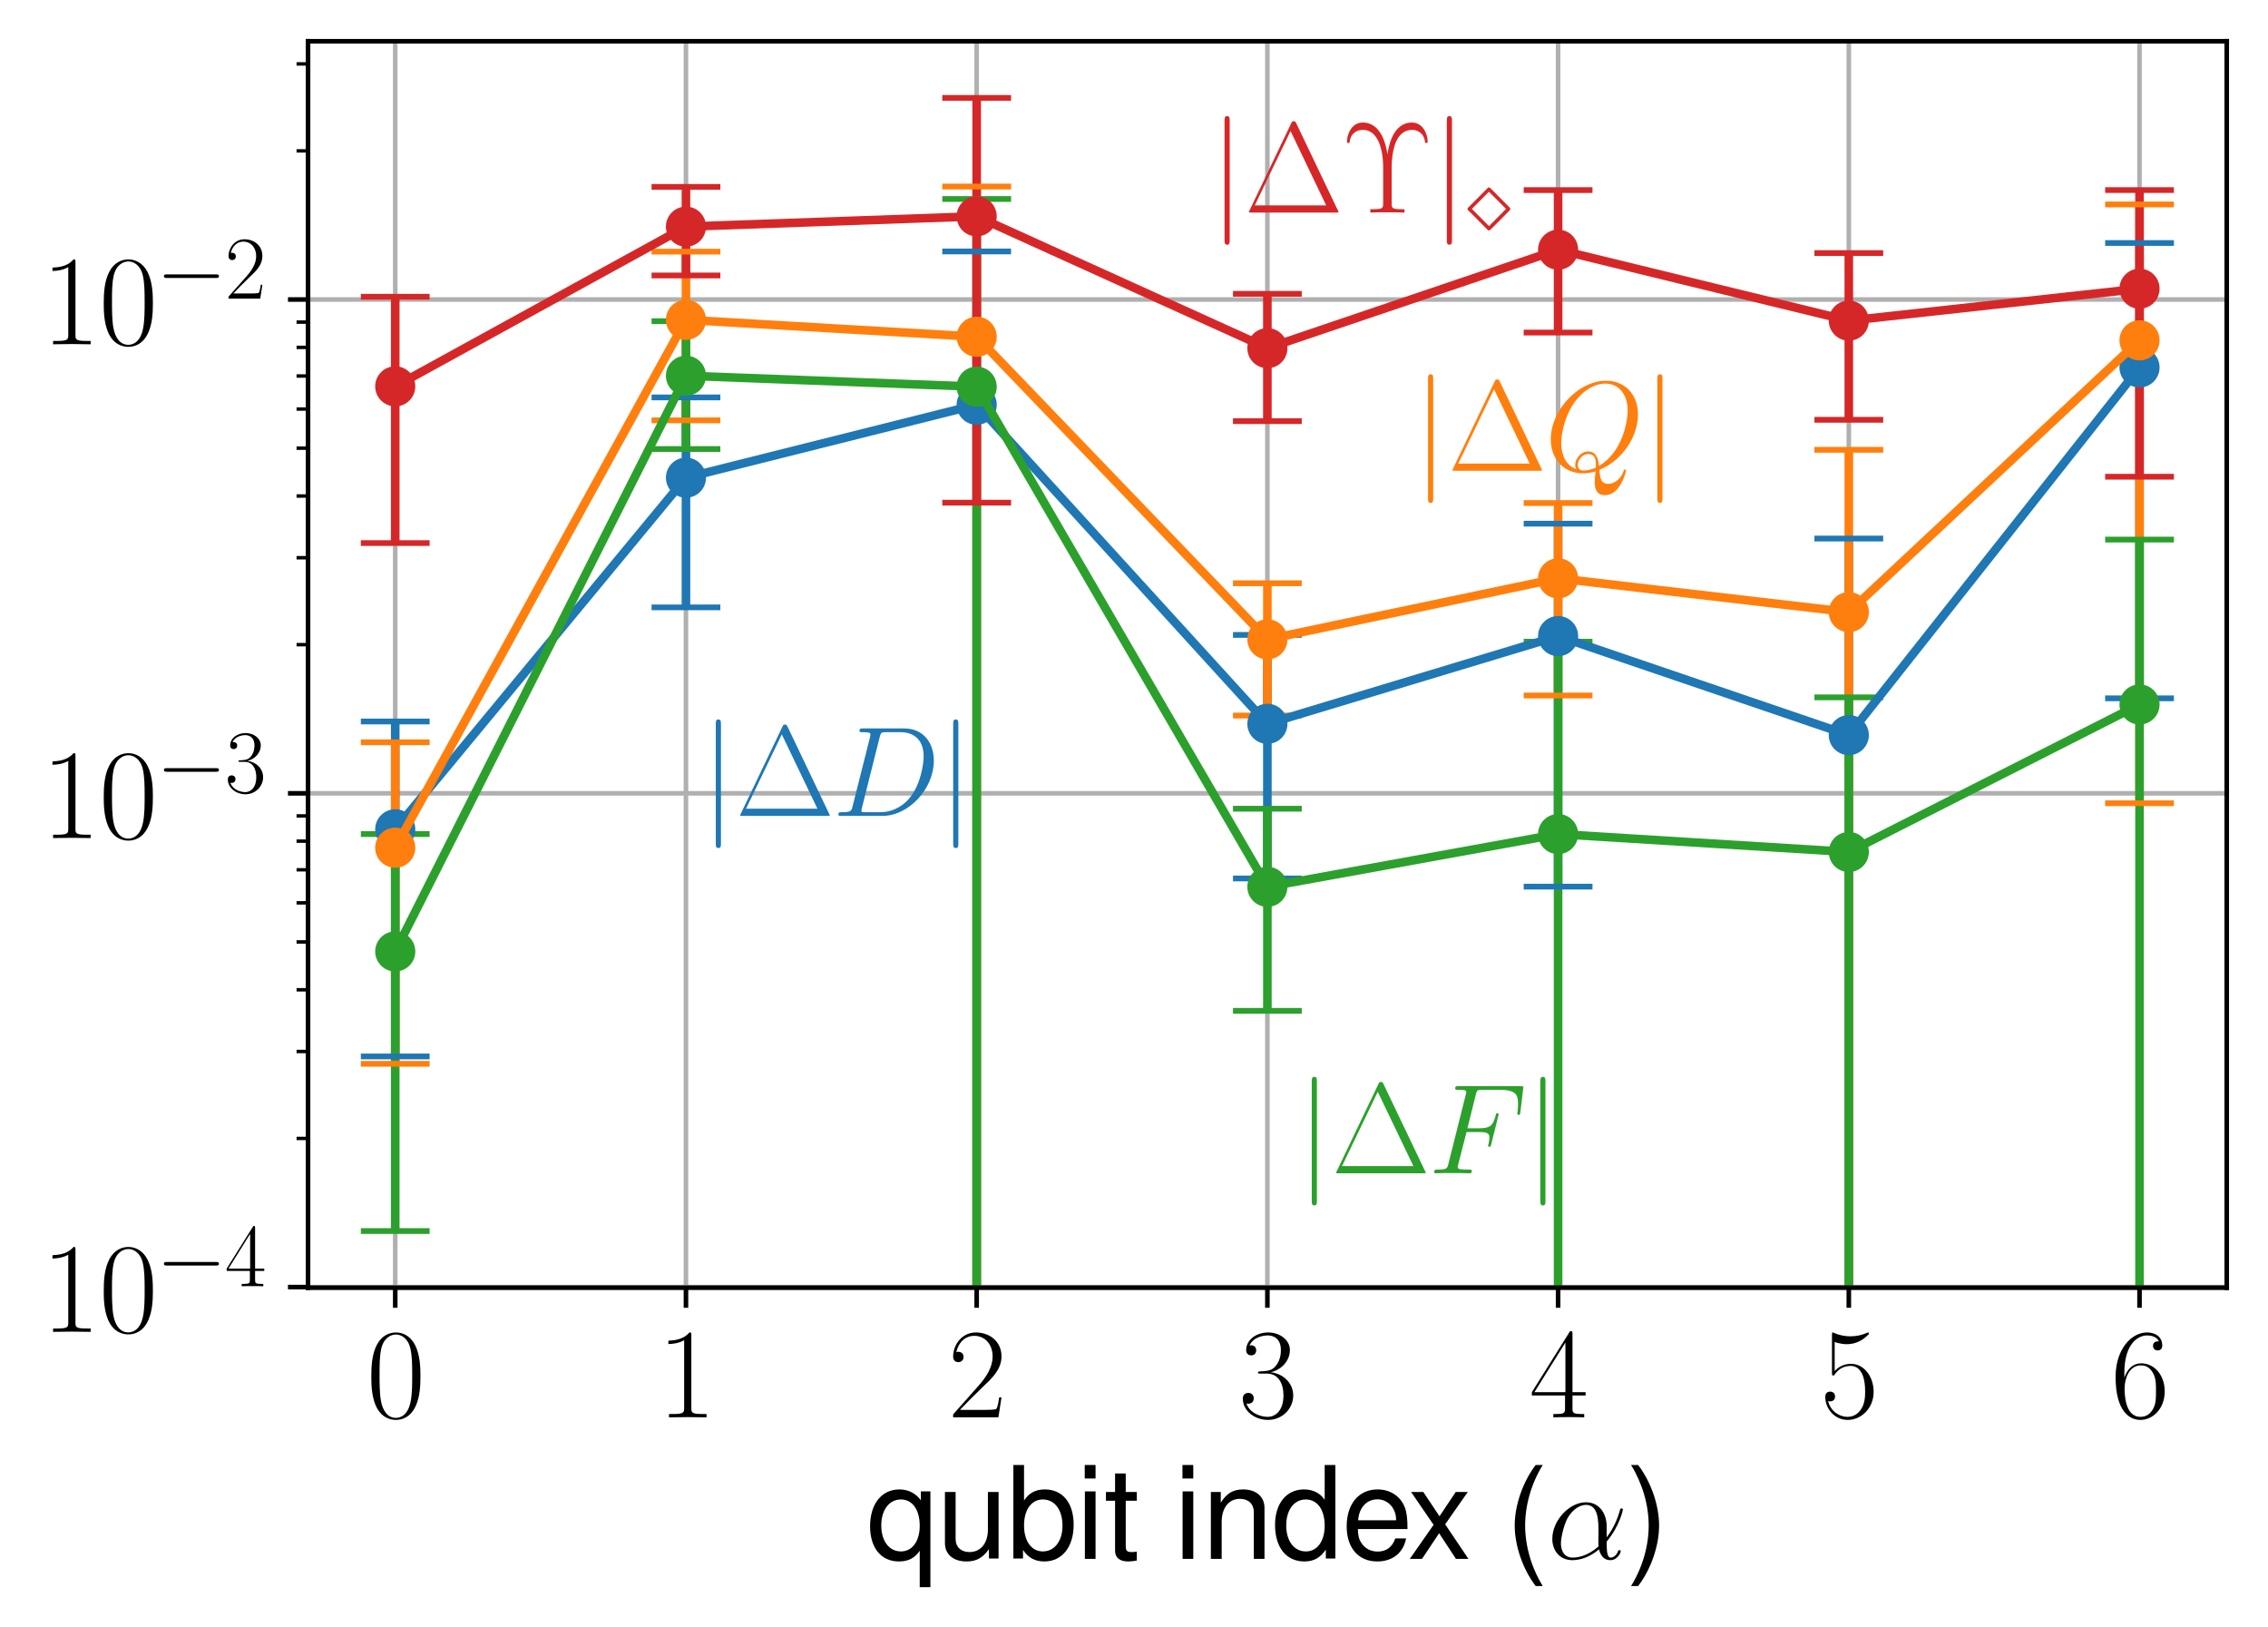 <?xml version="1.0" encoding="utf-8" standalone="no"?>
<!DOCTYPE svg PUBLIC "-//W3C//DTD SVG 1.1//EN"
  "http://www.w3.org/Graphics/SVG/1.1/DTD/svg11.dtd">
<svg height="283.815pt" version="1.1" viewBox="0 0 395.748 283.815" width="395.748pt" xmlns="http://www.w3.org/2000/svg" xmlns:xlink="http://www.w3.org/1999/xlink">
 <defs>
  <style type="text/css">*{stroke-linecap:butt;stroke-linejoin:round;}</style>
 </defs>
 <g id="figure_1">
  <g id="patch_1">
   <path d="M 0 283.815 
L 395.748 283.815 
L 395.748 0 
L 0 0 
z
" style="fill:none;"/>
  </g>
  <g id="axes_1">
   <g id="patch_2">
    <path d="M 53.748 224.64 
L 388.548 224.64 
L 388.548 7.2 
L 53.748 7.2 
z
" style="fill:none;"/>
   </g>
   <g id="matplotlib.axis_1">
    <g id="xtick_1">
     <g id="line2d_1">
      <path clip-path="url(#p67832ded4c)" d="M 68.966 224.64 
L 68.966 7.2 
" style="fill:none;stroke:#b0b0b0;stroke-linecap:square;stroke-width:0.8;"/>
     </g>
     <g id="line2d_2">
      <defs>
       <path d="M 0 0 
L 0 3.5 
" id="m69ca846337" style="stroke:#000000;stroke-width:0.8;"/>
      </defs>
      <g>
       <use style="stroke:#000000;stroke-width:0.8;" x="68.966" xlink:href="#m69ca846337" y="224.64"/>
      </g>
     </g>
     <g id="text_1">
      <!-- $\mathdefault{0}$ -->
      <g transform="translate(63.94 247.256)scale(0.22 -0.22)">
       <defs>
        <path d="M 2688 2038 
C 2688 2430 2682 3099 2413 3613 
C 2176 4063 1798 4224 1466 4224 
C 1158 4224 768 4082 525 3620 
C 269 3137 243 2539 243 2038 
C 243 1671 250 1112 448 623 
C 723 -39 1216 -128 1466 -128 
C 1760 -128 2208 -7 2470 604 
C 2662 1048 2688 1568 2688 2038 
z
M 1466 -26 
C 1056 -26 813 328 723 816 
C 653 1196 653 1749 653 2109 
C 653 2604 653 3015 736 3407 
C 858 3954 1216 4121 1466 4121 
C 1728 4121 2067 3947 2189 3420 
C 2272 3054 2278 2623 2278 2109 
C 2278 1691 2278 1176 2202 797 
C 2067 96 1690 -26 1466 -26 
z
" id="CMR17-30" transform="scale(0.016)"/>
       </defs>
       <use transform="scale(0.996)" xlink:href="#CMR17-30"/>
      </g>
     </g>
    </g>
    <g id="xtick_2">
     <g id="line2d_3">
      <path clip-path="url(#p67832ded4c)" d="M 119.694 224.64 
L 119.694 7.2 
" style="fill:none;stroke:#b0b0b0;stroke-linecap:square;stroke-width:0.8;"/>
     </g>
     <g id="line2d_4">
      <g>
       <use style="stroke:#000000;stroke-width:0.8;" x="119.694" xlink:href="#m69ca846337" y="224.64"/>
      </g>
     </g>
     <g id="text_2">
      <!-- $\mathdefault{1}$ -->
      <g transform="translate(114.668 247.256)scale(0.22 -0.22)">
       <defs>
        <path d="M 1702 4083 
C 1702 4217 1696 4224 1606 4224 
C 1357 3927 979 3833 621 3820 
C 602 3820 570 3820 563 3808 
C 557 3795 557 3782 557 3648 
C 755 3648 1088 3686 1344 3839 
L 1344 467 
C 1344 243 1331 166 781 166 
L 589 166 
L 589 0 
C 896 6 1216 12 1523 12 
C 1830 12 2150 6 2458 0 
L 2458 166 
L 2266 166 
C 1715 166 1702 236 1702 467 
L 1702 4083 
z
" id="CMR17-31" transform="scale(0.016)"/>
       </defs>
       <use transform="scale(0.996)" xlink:href="#CMR17-31"/>
      </g>
     </g>
    </g>
    <g id="xtick_3">
     <g id="line2d_5">
      <path clip-path="url(#p67832ded4c)" d="M 170.421 224.64 
L 170.421 7.2 
" style="fill:none;stroke:#b0b0b0;stroke-linecap:square;stroke-width:0.8;"/>
     </g>
     <g id="line2d_6">
      <g>
       <use style="stroke:#000000;stroke-width:0.8;" x="170.421" xlink:href="#m69ca846337" y="224.64"/>
      </g>
     </g>
     <g id="text_3">
      <!-- $\mathdefault{2}$ -->
      <g transform="translate(165.395 247.256)scale(0.22 -0.22)">
       <defs>
        <path d="M 2669 990 
L 2554 990 
C 2490 537 2438 460 2413 422 
C 2381 371 1920 371 1830 371 
L 602 371 
C 832 620 1280 1073 1824 1596 
C 2214 1966 2669 2400 2669 3033 
C 2669 3788 2067 4224 1395 4224 
C 691 4224 262 3603 262 3027 
C 262 2777 448 2745 525 2745 
C 589 2745 781 2783 781 3007 
C 781 3206 614 3264 525 3264 
C 486 3264 448 3257 422 3244 
C 544 3788 915 4057 1306 4057 
C 1862 4057 2227 3616 2227 3033 
C 2227 2477 1901 1998 1536 1583 
L 262 147 
L 262 0 
L 2515 0 
L 2669 990 
z
" id="CMR17-32" transform="scale(0.016)"/>
       </defs>
       <use transform="scale(0.996)" xlink:href="#CMR17-32"/>
      </g>
     </g>
    </g>
    <g id="xtick_4">
     <g id="line2d_7">
      <path clip-path="url(#p67832ded4c)" d="M 221.148 224.64 
L 221.148 7.2 
" style="fill:none;stroke:#b0b0b0;stroke-linecap:square;stroke-width:0.8;"/>
     </g>
     <g id="line2d_8">
      <g>
       <use style="stroke:#000000;stroke-width:0.8;" x="221.148" xlink:href="#m69ca846337" y="224.64"/>
      </g>
     </g>
     <g id="text_4">
      <!-- $\mathdefault{3}$ -->
      <g transform="translate(216.122 247.256)scale(0.22 -0.22)">
       <defs>
        <path d="M 1414 2176 
C 1984 2176 2234 1673 2234 1094 
C 2234 322 1824 25 1453 25 
C 1114 25 563 193 390 691 
C 422 678 454 678 486 678 
C 640 678 755 780 755 947 
C 755 1132 614 1216 486 1216 
C 378 1216 211 1164 211 927 
C 211 335 787 -128 1466 -128 
C 2176 -128 2720 432 2720 1087 
C 2720 1718 2208 2176 1600 2246 
C 2086 2347 2554 2776 2554 3353 
C 2554 3856 2048 4224 1472 4224 
C 890 4224 378 3862 378 3347 
C 378 3123 544 3084 627 3084 
C 762 3084 877 3167 877 3334 
C 877 3500 762 3584 627 3584 
C 602 3584 570 3584 544 3571 
C 730 3999 1235 4076 1459 4076 
C 1683 4076 2106 3966 2106 3347 
C 2106 3167 2080 2851 1862 2574 
C 1670 2329 1453 2316 1242 2297 
C 1210 2297 1062 2284 1037 2284 
C 992 2278 966 2272 966 2227 
C 966 2182 973 2176 1101 2176 
L 1414 2176 
z
" id="CMR17-33" transform="scale(0.016)"/>
       </defs>
       <use transform="scale(0.996)" xlink:href="#CMR17-33"/>
      </g>
     </g>
    </g>
    <g id="xtick_5">
     <g id="line2d_9">
      <path clip-path="url(#p67832ded4c)" d="M 271.875 224.64 
L 271.875 7.2 
" style="fill:none;stroke:#b0b0b0;stroke-linecap:square;stroke-width:0.8;"/>
     </g>
     <g id="line2d_10">
      <g>
       <use style="stroke:#000000;stroke-width:0.8;" x="271.875" xlink:href="#m69ca846337" y="224.64"/>
      </g>
     </g>
     <g id="text_5">
      <!-- $\mathdefault{4}$ -->
      <g transform="translate(266.849 247.256)scale(0.22 -0.22)">
       <defs>
        <path d="M 2150 4147 
C 2150 4281 2144 4288 2029 4288 
L 128 1254 
L 128 1088 
L 1779 1088 
L 1779 460 
C 1779 230 1766 166 1318 166 
L 1197 166 
L 1197 0 
C 1402 12 1747 12 1965 12 
C 2182 12 2528 12 2733 0 
L 2733 166 
L 2611 166 
C 2163 166 2150 230 2150 460 
L 2150 1088 
L 2803 1088 
L 2803 1254 
L 2150 1254 
L 2150 4147 
z
M 1798 3723 
L 1798 1254 
L 256 1254 
L 1798 3723 
z
" id="CMR17-34" transform="scale(0.016)"/>
       </defs>
       <use transform="scale(0.996)" xlink:href="#CMR17-34"/>
      </g>
     </g>
    </g>
    <g id="xtick_6">
     <g id="line2d_11">
      <path clip-path="url(#p67832ded4c)" d="M 322.603 224.64 
L 322.603 7.2 
" style="fill:none;stroke:#b0b0b0;stroke-linecap:square;stroke-width:0.8;"/>
     </g>
     <g id="line2d_12">
      <g>
       <use style="stroke:#000000;stroke-width:0.8;" x="322.603" xlink:href="#m69ca846337" y="224.64"/>
      </g>
     </g>
     <g id="text_6">
      <!-- $\mathdefault{5}$ -->
      <g transform="translate(317.577 247.256)scale(0.22 -0.22)">
       <defs>
        <path d="M 730 3750 
C 794 3724 1056 3641 1325 3641 
C 1920 3641 2246 3961 2432 4140 
C 2432 4191 2432 4224 2394 4224 
C 2387 4224 2374 4224 2323 4198 
C 2099 4102 1837 4032 1517 4032 
C 1325 4032 1037 4055 723 4191 
C 653 4224 640 4224 634 4224 
C 602 4224 595 4217 595 4090 
L 595 2231 
C 595 2113 595 2080 659 2080 
C 691 2080 704 2093 736 2139 
C 941 2435 1222 2560 1542 2560 
C 1766 2560 2246 2415 2246 1293 
C 2246 1087 2246 716 2054 422 
C 1894 159 1645 25 1370 25 
C 947 25 518 319 403 812 
C 429 806 480 793 506 793 
C 589 793 749 838 749 1036 
C 749 1209 627 1280 506 1280 
C 358 1280 262 1190 262 1011 
C 262 454 704 -128 1382 -128 
C 2042 -128 2669 441 2669 1267 
C 2669 2054 2170 2662 1549 2662 
C 1222 2662 947 2540 730 2304 
L 730 3750 
z
" id="CMR17-35" transform="scale(0.016)"/>
       </defs>
       <use transform="scale(0.996)" xlink:href="#CMR17-35"/>
      </g>
     </g>
    </g>
    <g id="xtick_7">
     <g id="line2d_13">
      <path clip-path="url(#p67832ded4c)" d="M 373.33 224.64 
L 373.33 7.2 
" style="fill:none;stroke:#b0b0b0;stroke-linecap:square;stroke-width:0.8;"/>
     </g>
     <g id="line2d_14">
      <g>
       <use style="stroke:#000000;stroke-width:0.8;" x="373.33" xlink:href="#m69ca846337" y="224.64"/>
      </g>
     </g>
     <g id="text_7">
      <!-- $\mathdefault{6}$ -->
      <g transform="translate(368.304 247.256)scale(0.22 -0.22)">
       <defs>
        <path d="M 678 2198 
C 678 3712 1395 4076 1811 4076 
C 1946 4076 2272 4049 2400 3782 
C 2298 3782 2106 3782 2106 3558 
C 2106 3385 2246 3328 2336 3328 
C 2394 3328 2566 3353 2566 3571 
C 2566 3987 2246 4224 1805 4224 
C 1043 4224 243 3411 243 2011 
C 243 257 966 -128 1478 -128 
C 2099 -128 2688 431 2688 1295 
C 2688 2101 2170 2688 1517 2688 
C 1126 2688 838 2430 678 1979 
L 678 2198 
z
M 1478 25 
C 691 25 691 1212 691 1450 
C 691 1914 909 2585 1504 2585 
C 1613 2585 1926 2585 2138 2140 
C 2253 1889 2253 1624 2253 1302 
C 2253 954 2253 696 2118 438 
C 1978 173 1773 25 1478 25 
z
" id="CMR17-36" transform="scale(0.016)"/>
       </defs>
       <use transform="scale(0.996)" xlink:href="#CMR17-36"/>
      </g>
     </g>
    </g>
    <g id="text_8">
     <!-- qubit index ($\alpha$) -->
     <g transform="translate(151.24 271.947)scale(0.22 -0.22)">
      <defs>
       <path d="M 3168 -1408 
L 3168 3359 
L 2694 3359 
L 2694 2912 
C 2445 3263 2067 3456 1626 3456 
C 742 3456 166 2733 166 1625 
C 166 543 717 -128 1600 -128 
C 2067 -128 2387 38 2637 403 
L 2637 -1408 
L 3168 -1408 
z
M 1702 2956 
C 2272 2956 2637 2447 2637 1644 
C 2637 880 2266 371 1702 371 
C 1114 371 723 887 723 1663 
C 723 2434 1114 2956 1702 2956 
z
" id="NimbusSanL-Regu-71" transform="scale(0.016)"/>
       <path d="M 3085 19 
L 3085 3328 
L 2554 3328 
L 2554 1454 
C 2554 780 2195 339 1638 339 
C 1216 339 947 591 947 988 
L 947 3328 
L 416 3328 
L 416 780 
C 416 230 832 -128 1485 -128 
C 1978 -128 2291 44 2605 484 
L 2605 19 
L 3085 19 
z
" id="NimbusSanL-Regu-75" transform="scale(0.016)"/>
       <path d="M 346 4672 
L 346 19 
L 826 19 
L 826 447 
C 1082 57 1421 -128 1888 -128 
C 2771 -128 3347 594 3347 1702 
C 3347 2784 2797 3456 1914 3456 
C 1453 3456 1126 3283 877 2905 
L 877 4672 
L 346 4672 
z
M 1811 2956 
C 2406 2956 2790 2440 2790 1644 
C 2790 887 2394 371 1811 371 
C 1248 371 877 880 877 1663 
C 877 2447 1248 2956 1811 2956 
z
" id="NimbusSanL-Regu-62" transform="scale(0.016)"/>
       <path d="M 960 3358 
L 429 3358 
L 429 0 
L 960 0 
L 960 3358 
z
M 960 4672 
L 422 4672 
L 422 3999 
L 960 3999 
L 960 4672 
z
" id="NimbusSanL-Regu-69" transform="scale(0.016)"/>
       <path d="M 1626 3328 
L 1075 3328 
L 1075 4249 
L 544 4249 
L 544 3328 
L 90 3328 
L 90 2892 
L 544 2892 
L 544 402 
C 544 64 774 -128 1190 -128 
C 1318 -128 1446 -116 1626 -84 
L 1626 364 
C 1555 345 1472 339 1370 339 
C 1139 339 1075 402 1075 634 
L 1075 2892 
L 1626 2892 
L 1626 3328 
z
" id="NimbusSanL-Regu-74" transform="scale(0.016)"/>
       <path d="M 448 3328 
L 448 0 
L 986 0 
L 986 1835 
C 986 2539 1344 2988 1894 2988 
C 2317 2988 2586 2732 2586 2328 
L 2586 0 
L 3117 0 
L 3117 2539 
C 3117 3097 2701 3456 2054 3456 
C 1555 3456 1235 3263 941 2796 
L 941 3328 
L 448 3328 
z
" id="NimbusSanL-Regu-6e" transform="scale(0.016)"/>
       <path d="M 3168 4672 
L 2637 4672 
L 2637 2937 
C 2413 3276 2054 3456 1606 3456 
C 736 3456 166 2759 166 1695 
C 166 568 723 -128 1626 -128 
C 2086 -128 2406 44 2694 460 
L 2694 19 
L 3168 19 
L 3168 4672 
z
M 1696 2956 
C 2272 2956 2637 2447 2637 1651 
C 2637 880 2266 371 1702 371 
C 1114 371 723 887 723 1663 
C 723 2440 1114 2956 1696 2956 
z
" id="NimbusSanL-Regu-64" transform="scale(0.016)"/>
       <path d="M 3283 1484 
C 3283 1998 3245 2311 3149 2565 
C 2931 3123 2419 3456 1792 3456 
C 858 3456 256 2734 256 1619 
C 256 545 838 -128 1779 -128 
C 2547 -128 3078 307 3213 1018 
L 2675 1018 
C 2528 588 2227 364 1798 364 
C 1459 364 1171 514 992 787 
C 864 974 819 1161 813 1484 
L 3283 1484 
z
M 826 1920 
C 870 2552 1248 2963 1786 2963 
C 2310 2963 2714 2519 2714 1959 
C 2714 1946 2714 1933 2707 1920 
L 826 1920 
z
" id="NimbusSanL-Regu-65" transform="scale(0.016)"/>
       <path d="M 1869 1721 
L 2995 3328 
L 2394 3328 
L 1587 2120 
L 781 3328 
L 173 3328 
L 1293 1695 
L 109 0 
L 717 0 
L 1568 1276 
L 2406 0 
L 3027 0 
L 1869 1721 
z
" id="NimbusSanL-Regu-78" transform="scale(0.016)"/>
       <path d="M 1510 4672 
C 870 3833 467 2668 467 1663 
C 467 652 870 -513 1510 -1351 
L 1862 -1351 
C 1299 -436 986 639 986 1663 
C 986 2681 1299 3763 1862 4672 
L 1510 4672 
z
" id="NimbusSanL-Regu-28" transform="scale(0.016)"/>
       <path d="M 2963 1615 
C 2963 2234 2611 2816 1933 2816 
C 1094 2816 256 1902 256 996 
C 256 440 602 -64 1254 -64 
C 1651 -64 2125 89 2579 472 
C 2669 115 2867 -64 3142 -64 
C 3488 -64 3661 293 3661 376 
C 3661 434 3616 434 3597 434 
C 3546 434 3539 415 3520 364 
C 3462 204 3315 64 3162 64 
C 2963 64 2963 472 2963 862 
C 3616 1641 3770 2445 3770 2451 
C 3770 2509 3718 2509 3699 2509 
C 3642 2509 3635 2490 3610 2375 
C 3526 2094 3360 1596 2963 1072 
L 2963 1615 
z
M 2560 625 
C 1997 121 1491 64 1267 64 
C 813 64 685 466 685 766 
C 685 1040 826 1692 1024 2043 
C 1286 2490 1645 2687 1933 2687 
C 2554 2687 2554 1877 2554 1340 
C 2554 1181 2547 1015 2547 855 
C 2547 728 2554 696 2560 625 
z
" id="CMMI12-b" transform="scale(0.016)"/>
       <path d="M 595 -1351 
C 1235 -513 1638 652 1638 1657 
C 1638 2668 1235 3833 595 4672 
L 243 4672 
C 806 3756 1120 2681 1120 1657 
C 1120 639 806 -442 243 -1351 
L 595 -1351 
z
" id="NimbusSanL-Regu-29" transform="scale(0.016)"/>
      </defs>
      <use transform="scale(0.996)" xlink:href="#NimbusSanL-Regu-71"/>
      <use transform="translate(55.392 0)scale(0.996)" xlink:href="#NimbusSanL-Regu-75"/>
      <use transform="translate(110.783 0)scale(0.996)" xlink:href="#NimbusSanL-Regu-62"/>
      <use transform="translate(166.175 0)scale(0.996)" xlink:href="#NimbusSanL-Regu-69"/>
      <use transform="translate(188.292 0)scale(0.996)" xlink:href="#NimbusSanL-Regu-74"/>
      <use transform="translate(243.682 0)scale(0.996)" xlink:href="#NimbusSanL-Regu-69"/>
      <use transform="translate(265.799 0)scale(0.996)" xlink:href="#NimbusSanL-Regu-6e"/>
      <use transform="translate(321.191 0)scale(0.996)" xlink:href="#NimbusSanL-Regu-64"/>
      <use transform="translate(376.582 0)scale(0.996)" xlink:href="#NimbusSanL-Regu-65"/>
      <use transform="translate(428.986 0)scale(0.996)" xlink:href="#NimbusSanL-Regu-78"/>
      <use transform="translate(506.494 0)scale(0.996)" xlink:href="#NimbusSanL-Regu-28"/>
      <use transform="translate(539.669 0)scale(0.996)" xlink:href="#CMMI12-b"/>
      <use transform="translate(602.35 0)scale(0.996)" xlink:href="#NimbusSanL-Regu-29"/>
     </g>
    </g>
   </g>
   <g id="matplotlib.axis_2">
    <g id="ytick_1">
     <g id="line2d_15">
      <path clip-path="url(#p67832ded4c)" d="M 53.748 224.533 
L 388.548 224.533 
" style="fill:none;stroke:#b0b0b0;stroke-linecap:square;stroke-width:0.8;"/>
     </g>
     <g id="line2d_16">
      <defs>
       <path d="M 0 0 
L -3.5 0 
" id="m4dac5d55a7" style="stroke:#000000;stroke-width:0.8;"/>
      </defs>
      <g>
       <use style="stroke:#000000;stroke-width:0.8;" x="53.748" xlink:href="#m4dac5d55a7" y="224.533"/>
      </g>
     </g>
     <g id="text_9">
      <!-- $\mathdefault{10^{-4}}$ -->
      <g transform="translate(7.2 232.341)scale(0.22 -0.22)">
       <defs>
        <path d="M 4218 1472 
C 4326 1472 4442 1472 4442 1600 
C 4442 1728 4326 1728 4218 1728 
L 755 1728 
C 646 1728 531 1728 531 1600 
C 531 1472 646 1472 755 1472 
L 4218 1472 
z
" id="CMSY10-0" transform="scale(0.016)"/>
       </defs>
       <use transform="scale(0.996)" xlink:href="#CMR17-31"/>
       <use transform="translate(45.69 0)scale(0.996)" xlink:href="#CMR17-30"/>
       <use transform="translate(91.381 36.154)scale(0.697)" xlink:href="#CMSY10-0"/>
       <use transform="translate(145.622 36.154)scale(0.697)" xlink:href="#CMR17-34"/>
      </g>
     </g>
    </g>
    <g id="ytick_2">
     <g id="line2d_17">
      <path clip-path="url(#p67832ded4c)" d="M 53.748 138.392 
L 388.548 138.392 
" style="fill:none;stroke:#b0b0b0;stroke-linecap:square;stroke-width:0.8;"/>
     </g>
     <g id="line2d_18">
      <g>
       <use style="stroke:#000000;stroke-width:0.8;" x="53.748" xlink:href="#m4dac5d55a7" y="138.392"/>
      </g>
     </g>
     <g id="text_10">
      <!-- $\mathdefault{10^{-3}}$ -->
      <g transform="translate(7.2 146.2)scale(0.22 -0.22)">
       <use transform="scale(0.996)" xlink:href="#CMR17-31"/>
       <use transform="translate(45.69 0)scale(0.996)" xlink:href="#CMR17-30"/>
       <use transform="translate(91.381 36.154)scale(0.697)" xlink:href="#CMSY10-0"/>
       <use transform="translate(145.622 36.154)scale(0.697)" xlink:href="#CMR17-33"/>
      </g>
     </g>
    </g>
    <g id="ytick_3">
     <g id="line2d_19">
      <path clip-path="url(#p67832ded4c)" d="M 53.748 52.251 
L 388.548 52.251 
" style="fill:none;stroke:#b0b0b0;stroke-linecap:square;stroke-width:0.8;"/>
     </g>
     <g id="line2d_20">
      <g>
       <use style="stroke:#000000;stroke-width:0.8;" x="53.748" xlink:href="#m4dac5d55a7" y="52.251"/>
      </g>
     </g>
     <g id="text_11">
      <!-- $\mathdefault{10^{-2}}$ -->
      <g transform="translate(7.2 60.059)scale(0.22 -0.22)">
       <use transform="scale(0.996)" xlink:href="#CMR17-31"/>
       <use transform="translate(45.69 0)scale(0.996)" xlink:href="#CMR17-30"/>
       <use transform="translate(91.381 36.154)scale(0.697)" xlink:href="#CMSY10-0"/>
       <use transform="translate(145.622 36.154)scale(0.697)" xlink:href="#CMR17-32"/>
      </g>
     </g>
    </g>
    <g id="ytick_4">
     <g id="line2d_21">
      <defs>
       <path d="M 0 0 
L -2 0 
" id="m15db4be5eb" style="stroke:#000000;stroke-width:0.6;"/>
      </defs>
      <g>
       <use style="stroke:#000000;stroke-width:0.6;" x="53.748" xlink:href="#m15db4be5eb" y="198.602"/>
      </g>
     </g>
    </g>
    <g id="ytick_5">
     <g id="line2d_22">
      <g>
       <use style="stroke:#000000;stroke-width:0.6;" x="53.748" xlink:href="#m15db4be5eb" y="183.433"/>
      </g>
     </g>
    </g>
    <g id="ytick_6">
     <g id="line2d_23">
      <g>
       <use style="stroke:#000000;stroke-width:0.6;" x="53.748" xlink:href="#m15db4be5eb" y="172.671"/>
      </g>
     </g>
    </g>
    <g id="ytick_7">
     <g id="line2d_24">
      <g>
       <use style="stroke:#000000;stroke-width:0.6;" x="53.748" xlink:href="#m15db4be5eb" y="164.323"/>
      </g>
     </g>
    </g>
    <g id="ytick_8">
     <g id="line2d_25">
      <g>
       <use style="stroke:#000000;stroke-width:0.6;" x="53.748" xlink:href="#m15db4be5eb" y="157.502"/>
      </g>
     </g>
    </g>
    <g id="ytick_9">
     <g id="line2d_26">
      <g>
       <use style="stroke:#000000;stroke-width:0.6;" x="53.748" xlink:href="#m15db4be5eb" y="151.735"/>
      </g>
     </g>
    </g>
    <g id="ytick_10">
     <g id="line2d_27">
      <g>
       <use style="stroke:#000000;stroke-width:0.6;" x="53.748" xlink:href="#m15db4be5eb" y="146.74"/>
      </g>
     </g>
    </g>
    <g id="ytick_11">
     <g id="line2d_28">
      <g>
       <use style="stroke:#000000;stroke-width:0.6;" x="53.748" xlink:href="#m15db4be5eb" y="142.333"/>
      </g>
     </g>
    </g>
    <g id="ytick_12">
     <g id="line2d_29">
      <g>
       <use style="stroke:#000000;stroke-width:0.6;" x="53.748" xlink:href="#m15db4be5eb" y="112.461"/>
      </g>
     </g>
    </g>
    <g id="ytick_13">
     <g id="line2d_30">
      <g>
       <use style="stroke:#000000;stroke-width:0.6;" x="53.748" xlink:href="#m15db4be5eb" y="97.292"/>
      </g>
     </g>
    </g>
    <g id="ytick_14">
     <g id="line2d_31">
      <g>
       <use style="stroke:#000000;stroke-width:0.6;" x="53.748" xlink:href="#m15db4be5eb" y="86.53"/>
      </g>
     </g>
    </g>
    <g id="ytick_15">
     <g id="line2d_32">
      <g>
       <use style="stroke:#000000;stroke-width:0.6;" x="53.748" xlink:href="#m15db4be5eb" y="78.182"/>
      </g>
     </g>
    </g>
    <g id="ytick_16">
     <g id="line2d_33">
      <g>
       <use style="stroke:#000000;stroke-width:0.6;" x="53.748" xlink:href="#m15db4be5eb" y="71.361"/>
      </g>
     </g>
    </g>
    <g id="ytick_17">
     <g id="line2d_34">
      <g>
       <use style="stroke:#000000;stroke-width:0.6;" x="53.748" xlink:href="#m15db4be5eb" y="65.594"/>
      </g>
     </g>
    </g>
    <g id="ytick_18">
     <g id="line2d_35">
      <g>
       <use style="stroke:#000000;stroke-width:0.6;" x="53.748" xlink:href="#m15db4be5eb" y="60.599"/>
      </g>
     </g>
    </g>
    <g id="ytick_19">
     <g id="line2d_36">
      <g>
       <use style="stroke:#000000;stroke-width:0.6;" x="53.748" xlink:href="#m15db4be5eb" y="56.193"/>
      </g>
     </g>
    </g>
    <g id="ytick_20">
     <g id="line2d_37">
      <g>
       <use style="stroke:#000000;stroke-width:0.6;" x="53.748" xlink:href="#m15db4be5eb" y="26.32"/>
      </g>
     </g>
    </g>
    <g id="ytick_21">
     <g id="line2d_38">
      <g>
       <use style="stroke:#000000;stroke-width:0.6;" x="53.748" xlink:href="#m15db4be5eb" y="11.151"/>
      </g>
     </g>
    </g>
   </g>
   <g id="LineCollection_1">
    <path clip-path="url(#p67832ded4c)" d="M 68.966 184.296 
L 68.966 125.865 
" style="fill:none;stroke:#1f77b4;stroke-width:1.5;"/>
    <path clip-path="url(#p67832ded4c)" d="M 119.694 105.954 
L 119.694 69.33 
" style="fill:none;stroke:#1f77b4;stroke-width:1.5;"/>
    <path clip-path="url(#p67832ded4c)" d="M 170.421 284.815 
L 170.421 43.865 
" style="fill:none;stroke:#1f77b4;stroke-width:1.5;"/>
    <path clip-path="url(#p67832ded4c)" d="M 221.148 153.247 
L 221.148 110.76 
" style="fill:none;stroke:#1f77b4;stroke-width:1.5;"/>
    <path clip-path="url(#p67832ded4c)" d="M 271.875 154.676 
L 271.875 91.356 
" style="fill:none;stroke:#1f77b4;stroke-width:1.5;"/>
    <path clip-path="url(#p67832ded4c)" d="M 322.603 284.815 
L 322.603 93.952 
" style="fill:none;stroke:#1f77b4;stroke-width:1.5;"/>
    <path clip-path="url(#p67832ded4c)" d="M 373.33 121.82 
L 373.33 42.392 
" style="fill:none;stroke:#1f77b4;stroke-width:1.5;"/>
   </g>
   <g id="LineCollection_2">
    <path clip-path="url(#p67832ded4c)" d="M 68.966 185.583 
L 68.966 129.49 
" style="fill:none;stroke:#ff7f0e;stroke-width:1.5;"/>
    <path clip-path="url(#p67832ded4c)" d="M 119.694 73.327 
L 119.694 43.902 
" style="fill:none;stroke:#ff7f0e;stroke-width:1.5;"/>
    <path clip-path="url(#p67832ded4c)" d="M 170.421 284.815 
L 170.421 32.542 
" style="fill:none;stroke:#ff7f0e;stroke-width:1.5;"/>
    <path clip-path="url(#p67832ded4c)" d="M 221.148 124.833 
L 221.148 101.747 
" style="fill:none;stroke:#ff7f0e;stroke-width:1.5;"/>
    <path clip-path="url(#p67832ded4c)" d="M 271.875 121.331 
L 271.875 87.753 
" style="fill:none;stroke:#ff7f0e;stroke-width:1.5;"/>
    <path clip-path="url(#p67832ded4c)" d="M 322.603 284.815 
L 322.603 78.468 
" style="fill:none;stroke:#ff7f0e;stroke-width:1.5;"/>
    <path clip-path="url(#p67832ded4c)" d="M 373.33 140.127 
L 373.33 35.664 
" style="fill:none;stroke:#ff7f0e;stroke-width:1.5;"/>
   </g>
   <g id="LineCollection_3">
    <path clip-path="url(#p67832ded4c)" d="M 68.966 214.756 
L 68.966 145.505 
" style="fill:none;stroke:#2ca02c;stroke-width:1.5;"/>
    <path clip-path="url(#p67832ded4c)" d="M 119.694 78.33 
L 119.694 56.033 
" style="fill:none;stroke:#2ca02c;stroke-width:1.5;"/>
    <path clip-path="url(#p67832ded4c)" d="M 170.421 284.815 
L 170.421 34.715 
" style="fill:none;stroke:#2ca02c;stroke-width:1.5;"/>
    <path clip-path="url(#p67832ded4c)" d="M 221.148 176.342 
L 221.148 141.084 
" style="fill:none;stroke:#2ca02c;stroke-width:1.5;"/>
    <path clip-path="url(#p67832ded4c)" d="M 271.875 284.815 
L 271.875 111.939 
" style="fill:none;stroke:#2ca02c;stroke-width:1.5;"/>
    <path clip-path="url(#p67832ded4c)" d="M 322.603 284.815 
L 322.603 121.652 
" style="fill:none;stroke:#2ca02c;stroke-width:1.5;"/>
    <path clip-path="url(#p67832ded4c)" d="M 373.33 284.815 
L 373.33 94.13 
" style="fill:none;stroke:#2ca02c;stroke-width:1.5;"/>
   </g>
   <g id="LineCollection_4">
    <path clip-path="url(#p67832ded4c)" d="M 68.966 94.737 
L 68.966 51.773 
" style="fill:none;stroke:#d62728;stroke-width:1.5;"/>
    <path clip-path="url(#p67832ded4c)" d="M 119.694 48.052 
L 119.694 32.607 
" style="fill:none;stroke:#d62728;stroke-width:1.5;"/>
    <path clip-path="url(#p67832ded4c)" d="M 170.421 87.696 
L 170.421 17.084 
" style="fill:none;stroke:#d62728;stroke-width:1.5;"/>
    <path clip-path="url(#p67832ded4c)" d="M 221.148 73.464 
L 221.148 51.257 
" style="fill:none;stroke:#d62728;stroke-width:1.5;"/>
    <path clip-path="url(#p67832ded4c)" d="M 271.875 58.013 
L 271.875 33.16 
" style="fill:none;stroke:#d62728;stroke-width:1.5;"/>
    <path clip-path="url(#p67832ded4c)" d="M 322.603 73.231 
L 322.603 44.15 
" style="fill:none;stroke:#d62728;stroke-width:1.5;"/>
    <path clip-path="url(#p67832ded4c)" d="M 373.33 83.168 
L 373.33 33.159 
" style="fill:none;stroke:#d62728;stroke-width:1.5;"/>
   </g>
   <g id="line2d_39">
    <defs>
     <path d="M 6 0 
L -6 -0 
" id="m28d328aade" style="stroke:#1f77b4;"/>
    </defs>
    <g clip-path="url(#p67832ded4c)">
     <use style="fill:#1f77b4;stroke:#1f77b4;" x="68.966" xlink:href="#m28d328aade" y="184.296"/>
     <use style="fill:#1f77b4;stroke:#1f77b4;" x="119.694" xlink:href="#m28d328aade" y="105.954"/>
     <use style="fill:#1f77b4;stroke:#1f77b4;" x="131.697" xlink:href="#m28d328aade" y="20435.675"/>
     <use style="fill:#1f77b4;stroke:#1f77b4;" x="209.166" xlink:href="#m28d328aade" y="20435.675"/>
     <use style="fill:#1f77b4;stroke:#1f77b4;" x="221.148" xlink:href="#m28d328aade" y="153.247"/>
     <use style="fill:#1f77b4;stroke:#1f77b4;" x="271.875" xlink:href="#m28d328aade" y="154.676"/>
     <use style="fill:#1f77b4;stroke:#1f77b4;" x="283.857" xlink:href="#m28d328aade" y="20435.675"/>
     <use style="fill:#1f77b4;stroke:#1f77b4;" x="361.334" xlink:href="#m28d328aade" y="20435.675"/>
     <use style="fill:#1f77b4;stroke:#1f77b4;" x="373.33" xlink:href="#m28d328aade" y="121.82"/>
    </g>
   </g>
   <g id="line2d_40">
    <g clip-path="url(#p67832ded4c)">
     <use style="fill:#1f77b4;stroke:#1f77b4;" x="68.966" xlink:href="#m28d328aade" y="125.865"/>
     <use style="fill:#1f77b4;stroke:#1f77b4;" x="119.694" xlink:href="#m28d328aade" y="69.33"/>
     <use style="fill:#1f77b4;stroke:#1f77b4;" x="170.421" xlink:href="#m28d328aade" y="43.865"/>
     <use style="fill:#1f77b4;stroke:#1f77b4;" x="221.148" xlink:href="#m28d328aade" y="110.76"/>
     <use style="fill:#1f77b4;stroke:#1f77b4;" x="271.875" xlink:href="#m28d328aade" y="91.356"/>
     <use style="fill:#1f77b4;stroke:#1f77b4;" x="322.603" xlink:href="#m28d328aade" y="93.952"/>
     <use style="fill:#1f77b4;stroke:#1f77b4;" x="373.33" xlink:href="#m28d328aade" y="42.392"/>
    </g>
   </g>
   <g id="line2d_41">
    <defs>
     <path d="M 6 0 
L -6 -0 
" id="m5217e53b17" style="stroke:#ff7f0e;"/>
    </defs>
    <g clip-path="url(#p67832ded4c)">
     <use style="fill:#ff7f0e;stroke:#ff7f0e;" x="68.966" xlink:href="#m5217e53b17" y="185.583"/>
     <use style="fill:#ff7f0e;stroke:#ff7f0e;" x="119.694" xlink:href="#m5217e53b17" y="73.327"/>
     <use style="fill:#ff7f0e;stroke:#ff7f0e;" x="131.712" xlink:href="#m5217e53b17" y="20435.675"/>
     <use style="fill:#ff7f0e;stroke:#ff7f0e;" x="209.153" xlink:href="#m5217e53b17" y="20435.675"/>
     <use style="fill:#ff7f0e;stroke:#ff7f0e;" x="221.148" xlink:href="#m5217e53b17" y="124.833"/>
     <use style="fill:#ff7f0e;stroke:#ff7f0e;" x="271.875" xlink:href="#m5217e53b17" y="121.331"/>
     <use style="fill:#ff7f0e;stroke:#ff7f0e;" x="283.872" xlink:href="#m5217e53b17" y="20435.675"/>
     <use style="fill:#ff7f0e;stroke:#ff7f0e;" x="361.342" xlink:href="#m5217e53b17" y="20435.675"/>
     <use style="fill:#ff7f0e;stroke:#ff7f0e;" x="373.33" xlink:href="#m5217e53b17" y="140.127"/>
    </g>
   </g>
   <g id="line2d_42">
    <g clip-path="url(#p67832ded4c)">
     <use style="fill:#ff7f0e;stroke:#ff7f0e;" x="68.966" xlink:href="#m5217e53b17" y="129.49"/>
     <use style="fill:#ff7f0e;stroke:#ff7f0e;" x="119.694" xlink:href="#m5217e53b17" y="43.902"/>
     <use style="fill:#ff7f0e;stroke:#ff7f0e;" x="170.421" xlink:href="#m5217e53b17" y="32.542"/>
     <use style="fill:#ff7f0e;stroke:#ff7f0e;" x="221.148" xlink:href="#m5217e53b17" y="101.747"/>
     <use style="fill:#ff7f0e;stroke:#ff7f0e;" x="271.875" xlink:href="#m5217e53b17" y="87.753"/>
     <use style="fill:#ff7f0e;stroke:#ff7f0e;" x="322.603" xlink:href="#m5217e53b17" y="78.468"/>
     <use style="fill:#ff7f0e;stroke:#ff7f0e;" x="373.33" xlink:href="#m5217e53b17" y="35.664"/>
    </g>
   </g>
   <g id="line2d_43">
    <defs>
     <path d="M 6 0 
L -6 -0 
" id="mbcb38fefd6" style="stroke:#2ca02c;"/>
    </defs>
    <g clip-path="url(#p67832ded4c)">
     <use style="fill:#2ca02c;stroke:#2ca02c;" x="68.966" xlink:href="#mbcb38fefd6" y="214.756"/>
     <use style="fill:#2ca02c;stroke:#2ca02c;" x="119.694" xlink:href="#mbcb38fefd6" y="78.33"/>
     <use style="fill:#2ca02c;stroke:#2ca02c;" x="131.709" xlink:href="#mbcb38fefd6" y="20435.675"/>
     <use style="fill:#2ca02c;stroke:#2ca02c;" x="209.176" xlink:href="#mbcb38fefd6" y="20435.675"/>
     <use style="fill:#2ca02c;stroke:#2ca02c;" x="221.148" xlink:href="#mbcb38fefd6" y="176.342"/>
     <use style="fill:#2ca02c;stroke:#2ca02c;" x="233.12" xlink:href="#mbcb38fefd6" y="20435.675"/>
    </g>
   </g>
   <g id="line2d_44">
    <g clip-path="url(#p67832ded4c)">
     <use style="fill:#2ca02c;stroke:#2ca02c;" x="68.966" xlink:href="#mbcb38fefd6" y="145.505"/>
     <use style="fill:#2ca02c;stroke:#2ca02c;" x="119.694" xlink:href="#mbcb38fefd6" y="56.033"/>
     <use style="fill:#2ca02c;stroke:#2ca02c;" x="170.421" xlink:href="#mbcb38fefd6" y="34.715"/>
     <use style="fill:#2ca02c;stroke:#2ca02c;" x="221.148" xlink:href="#mbcb38fefd6" y="141.084"/>
     <use style="fill:#2ca02c;stroke:#2ca02c;" x="271.875" xlink:href="#mbcb38fefd6" y="111.939"/>
     <use style="fill:#2ca02c;stroke:#2ca02c;" x="322.603" xlink:href="#mbcb38fefd6" y="121.652"/>
     <use style="fill:#2ca02c;stroke:#2ca02c;" x="373.33" xlink:href="#mbcb38fefd6" y="94.13"/>
    </g>
   </g>
   <g id="line2d_45">
    <defs>
     <path d="M 6 0 
L -6 -0 
" id="mefe4b5ddfc" style="stroke:#d62728;"/>
    </defs>
    <g clip-path="url(#p67832ded4c)">
     <use style="fill:#d62728;stroke:#d62728;" x="68.966" xlink:href="#mefe4b5ddfc" y="94.737"/>
     <use style="fill:#d62728;stroke:#d62728;" x="119.694" xlink:href="#mefe4b5ddfc" y="48.052"/>
     <use style="fill:#d62728;stroke:#d62728;" x="170.421" xlink:href="#mefe4b5ddfc" y="87.696"/>
     <use style="fill:#d62728;stroke:#d62728;" x="221.148" xlink:href="#mefe4b5ddfc" y="73.464"/>
     <use style="fill:#d62728;stroke:#d62728;" x="271.875" xlink:href="#mefe4b5ddfc" y="58.013"/>
     <use style="fill:#d62728;stroke:#d62728;" x="322.603" xlink:href="#mefe4b5ddfc" y="73.231"/>
     <use style="fill:#d62728;stroke:#d62728;" x="373.33" xlink:href="#mefe4b5ddfc" y="83.168"/>
    </g>
   </g>
   <g id="line2d_46">
    <g clip-path="url(#p67832ded4c)">
     <use style="fill:#d62728;stroke:#d62728;" x="68.966" xlink:href="#mefe4b5ddfc" y="51.773"/>
     <use style="fill:#d62728;stroke:#d62728;" x="119.694" xlink:href="#mefe4b5ddfc" y="32.607"/>
     <use style="fill:#d62728;stroke:#d62728;" x="170.421" xlink:href="#mefe4b5ddfc" y="17.084"/>
     <use style="fill:#d62728;stroke:#d62728;" x="221.148" xlink:href="#mefe4b5ddfc" y="51.257"/>
     <use style="fill:#d62728;stroke:#d62728;" x="271.875" xlink:href="#mefe4b5ddfc" y="33.16"/>
     <use style="fill:#d62728;stroke:#d62728;" x="322.603" xlink:href="#mefe4b5ddfc" y="44.15"/>
     <use style="fill:#d62728;stroke:#d62728;" x="373.33" xlink:href="#mefe4b5ddfc" y="33.159"/>
    </g>
   </g>
   <g id="line2d_47">
    <path clip-path="url(#p67832ded4c)" d="M 68.966 144.673 
L 119.694 83.329 
L 170.421 70.607 
L 221.148 126.27 
L 271.875 110.967 
L 322.603 128.239 
L 373.33 64.095 
" style="fill:none;stroke:#1f77b4;stroke-linecap:square;stroke-width:1.5;"/>
    <defs>
     <path d="M 0 3 
C 0.796 3 1.559 2.684 2.121 2.121 
C 2.684 1.559 3 0.796 3 0 
C 3 -0.796 2.684 -1.559 2.121 -2.121 
C 1.559 -2.684 0.796 -3 0 -3 
C -0.796 -3 -1.559 -2.684 -2.121 -2.121 
C -2.684 -1.559 -3 -0.796 -3 0 
C -3 0.796 -2.684 1.559 -2.121 2.121 
C -1.559 2.684 -0.796 3 0 3 
z
" id="m915a5d55a3" style="stroke:#1f77b4;"/>
    </defs>
    <g clip-path="url(#p67832ded4c)">
     <use style="fill:#1f77b4;stroke:#1f77b4;" x="68.966" xlink:href="#m915a5d55a3" y="144.673"/>
     <use style="fill:#1f77b4;stroke:#1f77b4;" x="119.694" xlink:href="#m915a5d55a3" y="83.329"/>
     <use style="fill:#1f77b4;stroke:#1f77b4;" x="170.421" xlink:href="#m915a5d55a3" y="70.607"/>
     <use style="fill:#1f77b4;stroke:#1f77b4;" x="221.148" xlink:href="#m915a5d55a3" y="126.27"/>
     <use style="fill:#1f77b4;stroke:#1f77b4;" x="271.875" xlink:href="#m915a5d55a3" y="110.967"/>
     <use style="fill:#1f77b4;stroke:#1f77b4;" x="322.603" xlink:href="#m915a5d55a3" y="128.239"/>
     <use style="fill:#1f77b4;stroke:#1f77b4;" x="373.33" xlink:href="#m915a5d55a3" y="64.095"/>
    </g>
   </g>
   <g id="line2d_48">
    <path clip-path="url(#p67832ded4c)" d="M 68.966 147.882 
L 119.694 55.793 
L 170.421 58.75 
L 221.148 111.537 
L 271.875 100.894 
L 322.603 106.788 
L 373.33 59.37 
" style="fill:none;stroke:#ff7f0e;stroke-linecap:square;stroke-width:1.5;"/>
    <defs>
     <path d="M 0 3 
C 0.796 3 1.559 2.684 2.121 2.121 
C 2.684 1.559 3 0.796 3 0 
C 3 -0.796 2.684 -1.559 2.121 -2.121 
C 1.559 -2.684 0.796 -3 0 -3 
C -0.796 -3 -1.559 -2.684 -2.121 -2.121 
C -2.684 -1.559 -3 -0.796 -3 0 
C -3 0.796 -2.684 1.559 -2.121 2.121 
C -1.559 2.684 -0.796 3 0 3 
z
" id="m735f3f99c8" style="stroke:#ff7f0e;"/>
    </defs>
    <g clip-path="url(#p67832ded4c)">
     <use style="fill:#ff7f0e;stroke:#ff7f0e;" x="68.966" xlink:href="#m735f3f99c8" y="147.882"/>
     <use style="fill:#ff7f0e;stroke:#ff7f0e;" x="119.694" xlink:href="#m735f3f99c8" y="55.793"/>
     <use style="fill:#ff7f0e;stroke:#ff7f0e;" x="170.421" xlink:href="#m735f3f99c8" y="58.75"/>
     <use style="fill:#ff7f0e;stroke:#ff7f0e;" x="221.148" xlink:href="#m735f3f99c8" y="111.537"/>
     <use style="fill:#ff7f0e;stroke:#ff7f0e;" x="271.875" xlink:href="#m735f3f99c8" y="100.894"/>
     <use style="fill:#ff7f0e;stroke:#ff7f0e;" x="322.603" xlink:href="#m735f3f99c8" y="106.788"/>
     <use style="fill:#ff7f0e;stroke:#ff7f0e;" x="373.33" xlink:href="#m735f3f99c8" y="59.37"/>
    </g>
   </g>
   <g id="line2d_49">
    <path clip-path="url(#p67832ded4c)" d="M 68.966 165.979 
L 119.694 65.544 
L 170.421 67.459 
L 221.148 154.704 
L 271.875 145.505 
L 322.603 148.63 
L 373.33 122.894 
" style="fill:none;stroke:#2ca02c;stroke-linecap:square;stroke-width:1.5;"/>
    <defs>
     <path d="M 0 3 
C 0.796 3 1.559 2.684 2.121 2.121 
C 2.684 1.559 3 0.796 3 0 
C 3 -0.796 2.684 -1.559 2.121 -2.121 
C 1.559 -2.684 0.796 -3 0 -3 
C -0.796 -3 -1.559 -2.684 -2.121 -2.121 
C -2.684 -1.559 -3 -0.796 -3 0 
C -3 0.796 -2.684 1.559 -2.121 2.121 
C -1.559 2.684 -0.796 3 0 3 
z
" id="m7f039fdd10" style="stroke:#2ca02c;"/>
    </defs>
    <g clip-path="url(#p67832ded4c)">
     <use style="fill:#2ca02c;stroke:#2ca02c;" x="68.966" xlink:href="#m7f039fdd10" y="165.979"/>
     <use style="fill:#2ca02c;stroke:#2ca02c;" x="119.694" xlink:href="#m7f039fdd10" y="65.544"/>
     <use style="fill:#2ca02c;stroke:#2ca02c;" x="170.421" xlink:href="#m7f039fdd10" y="67.459"/>
     <use style="fill:#2ca02c;stroke:#2ca02c;" x="221.148" xlink:href="#m7f039fdd10" y="154.704"/>
     <use style="fill:#2ca02c;stroke:#2ca02c;" x="271.875" xlink:href="#m7f039fdd10" y="145.505"/>
     <use style="fill:#2ca02c;stroke:#2ca02c;" x="322.603" xlink:href="#m7f039fdd10" y="148.63"/>
     <use style="fill:#2ca02c;stroke:#2ca02c;" x="373.33" xlink:href="#m7f039fdd10" y="122.894"/>
    </g>
   </g>
   <g id="line2d_50">
    <path clip-path="url(#p67832ded4c)" d="M 68.966 67.399 
L 119.694 39.538 
L 170.421 37.739 
L 221.148 60.736 
L 271.875 43.56 
L 322.603 55.933 
L 373.33 50.364 
" style="fill:none;stroke:#d62728;stroke-linecap:square;stroke-width:1.5;"/>
    <defs>
     <path d="M 0 3 
C 0.796 3 1.559 2.684 2.121 2.121 
C 2.684 1.559 3 0.796 3 0 
C 3 -0.796 2.684 -1.559 2.121 -2.121 
C 1.559 -2.684 0.796 -3 0 -3 
C -0.796 -3 -1.559 -2.684 -2.121 -2.121 
C -2.684 -1.559 -3 -0.796 -3 0 
C -3 0.796 -2.684 1.559 -2.121 2.121 
C -1.559 2.684 -0.796 3 0 3 
z
" id="m73d51b4333" style="stroke:#d62728;"/>
    </defs>
    <g clip-path="url(#p67832ded4c)">
     <use style="fill:#d62728;stroke:#d62728;" x="68.966" xlink:href="#m73d51b4333" y="67.399"/>
     <use style="fill:#d62728;stroke:#d62728;" x="119.694" xlink:href="#m73d51b4333" y="39.538"/>
     <use style="fill:#d62728;stroke:#d62728;" x="170.421" xlink:href="#m73d51b4333" y="37.739"/>
     <use style="fill:#d62728;stroke:#d62728;" x="221.148" xlink:href="#m73d51b4333" y="60.736"/>
     <use style="fill:#d62728;stroke:#d62728;" x="271.875" xlink:href="#m73d51b4333" y="43.56"/>
     <use style="fill:#d62728;stroke:#d62728;" x="322.603" xlink:href="#m73d51b4333" y="55.933"/>
     <use style="fill:#d62728;stroke:#d62728;" x="373.33" xlink:href="#m73d51b4333" y="50.364"/>
    </g>
   </g>
   <g id="patch_3">
    <path d="M 53.748 224.64 
L 53.748 7.2 
" style="fill:none;stroke:#000000;stroke-linecap:square;stroke-linejoin:miter;stroke-width:0.8;"/>
   </g>
   <g id="patch_4">
    <path d="M 388.548 224.64 
L 388.548 7.2 
" style="fill:none;stroke:#000000;stroke-linecap:square;stroke-linejoin:miter;stroke-width:0.8;"/>
   </g>
   <g id="patch_5">
    <path d="M 53.748 224.64 
L 388.548 224.64 
" style="fill:none;stroke:#000000;stroke-linecap:square;stroke-linejoin:miter;stroke-width:0.8;"/>
   </g>
   <g id="patch_6">
    <path d="M 53.748 7.2 
L 388.548 7.2 
" style="fill:none;stroke:#000000;stroke-linecap:square;stroke-linejoin:miter;stroke-width:0.8;"/>
   </g>
   <g id="text_12">
    <!-- $|\Delta F|$ -->
    <g style="fill:#2ca02c;" transform="translate(226.221 204.682)scale(0.22 -0.22)">
     <defs>
      <path d="M 1018 4569 
C 1018 4684 1018 4800 890 4800 
C 762 4800 762 4684 762 4569 
L 762 -1370 
C 762 -1485 762 -1600 890 -1600 
C 1018 -1600 1018 -1485 1018 -1370 
L 1018 4569 
z
" id="CMSY10-6a" transform="scale(0.016)"/>
      <path d="M 2598 4435 
C 2547 4544 2522 4544 2470 4544 
C 2394 4544 2387 4531 2342 4441 
L 269 108 
C 262 96 237 38 237 32 
C 237 6 243 0 358 0 
L 4576 0 
C 4691 0 4698 6 4698 32 
C 4698 38 4672 96 4666 108 
L 2598 4435 
z
M 2310 4056 
L 4083 358 
L 531 358 
L 2310 4056 
z
" id="CMR17-1" transform="scale(0.016)"/>
      <path d="M 1901 2054 
L 2515 2054 
C 3002 2054 3040 1947 3040 1764 
C 3040 1683 3027 1595 2995 1456 
C 2982 1431 2976 1399 2976 1387 
C 2976 1343 3002 1318 3046 1318 
C 3098 1318 3104 1343 3130 1444 
L 3501 2929 
C 3501 2955 3482 2993 3437 2993 
C 3379 2993 3373 2968 3347 2858 
C 3213 2375 3085 2240 2528 2240 
L 1946 2240 
L 2362 3908 
C 2419 4134 2432 4153 2694 4153 
L 3552 4153 
C 4352 4153 4467 3915 4467 3457 
C 4467 3419 4467 3277 4448 3109 
C 4442 3084 4429 3000 4429 2974 
C 4429 2922 4461 2903 4499 2903 
C 4544 2903 4570 2929 4582 3045 
L 4717 4172 
C 4717 4191 4730 4255 4730 4268 
C 4730 4339 4672 4339 4557 4339 
L 1523 4339 
C 1402 4339 1338 4339 1338 4223 
C 1338 4153 1382 4153 1491 4153 
C 1888 4153 1888 4108 1888 4037 
C 1888 4005 1882 3979 1862 3908 
L 998 468 
C 941 248 928 185 480 185 
C 358 185 294 185 294 70 
C 294 0 352 0 390 0 
C 512 0 640 12 762 12 
L 1594 12 
C 1734 12 1888 0 2029 0 
C 2086 0 2163 0 2163 115 
C 2163 185 2125 185 1984 185 
C 1478 185 1466 229 1466 324 
C 1466 355 1478 405 1491 449 
L 1901 2054 
z
" id="CMMI12-46" transform="scale(0.016)"/>
     </defs>
     <use transform="scale(0.996)" xlink:href="#CMSY10-6a"/>
     <use transform="translate(27.674 0)scale(0.996)" xlink:href="#CMR17-1"/>
     <use transform="translate(104.594 0)scale(0.996)" xlink:href="#CMMI12-46"/>
     <use transform="translate(181.29 0)scale(0.996)" xlink:href="#CMSY10-6a"/>
    </g>
   </g>
   <g id="text_13">
    <!-- $|\Delta Q|$ -->
    <g style="fill:#ff7f0e;" transform="translate(246.512 82.124)scale(0.22 -0.22)">
     <defs>
      <path d="M 2726 45 
C 3827 493 4646 1654 4646 2798 
C 4646 3840 3955 4480 3059 4480 
C 1690 4480 307 3025 307 1566 
C 307 565 973 -128 1901 -128 
C 2118 -128 2330 -96 2534 -32 
C 2496 -406 2496 -437 2496 -554 
C 2496 -736 2496 -1216 3008 -1216 
C 3770 -1216 4051 -39 4051 0 
C 4051 38 4026 64 3994 64 
C 3955 64 3942 32 3923 -39 
C 3782 -431 3450 -653 3168 -653 
C 2842 -653 2758 -437 2726 45 
z
M 1574 77 
C 1069 253 826 792 826 1376 
C 826 1819 992 2659 1414 3297 
C 1888 4017 2522 4339 3021 4339 
C 3686 4339 4134 3808 4134 2987 
C 4134 2520 3910 953 2707 240 
C 2675 571 2586 960 2163 960 
C 1818 960 1523 610 1523 292 
C 1523 220 1549 123 1574 77 
z
M 2547 155 
C 2317 51 2118 12 1939 12 
C 1875 12 1651 12 1651 298 
C 1651 532 1875 831 2163 831 
C 2483 831 2554 610 2554 285 
C 2554 246 2554 194 2547 155 
z
" id="CMMI12-51" transform="scale(0.016)"/>
     </defs>
     <use transform="scale(0.996)" xlink:href="#CMSY10-6a"/>
     <use transform="translate(27.674 0)scale(0.996)" xlink:href="#CMR17-1"/>
     <use transform="translate(104.594 0)scale(0.996)" xlink:href="#CMMI12-51"/>
     <use transform="translate(181.854 0)scale(0.996)" xlink:href="#CMSY10-6a"/>
    </g>
   </g>
   <g id="text_14">
    <!-- $|\Delta D|$ -->
    <g style="fill:#1f77b4;" transform="translate(122.23 142.333)scale(0.22 -0.22)">
     <defs>
      <path d="M 1005 472 
C 947 249 934 185 486 185 
C 365 185 301 185 301 70 
C 301 0 339 0 467 0 
L 2496 0 
C 3789 0 5050 1332 5050 2752 
C 5050 3669 4499 4352 3584 4352 
L 1530 4352 
C 1408 4352 1350 4352 1350 4230 
C 1350 4166 1408 4166 1504 4166 
C 1894 4166 1894 4115 1894 4045 
C 1894 4032 1894 3994 1869 3898 
L 1005 472 
z
M 2355 3917 
C 2413 4153 2438 4166 2688 4166 
L 3392 4166 
C 3994 4166 4544 3841 4544 2962 
C 4544 2644 4416 1535 3795 835 
C 3616 625 3130 185 2394 185 
L 1664 185 
C 1574 185 1562 185 1523 191 
C 1453 198 1446 211 1446 262 
C 1446 306 1459 344 1472 402 
L 2355 3917 
z
" id="CMMI12-44" transform="scale(0.016)"/>
     </defs>
     <use transform="scale(0.996)" xlink:href="#CMSY10-6a"/>
     <use transform="translate(27.674 0)scale(0.996)" xlink:href="#CMR17-1"/>
     <use transform="translate(104.594 0)scale(0.996)" xlink:href="#CMMI12-44"/>
     <use transform="translate(188.298 0)scale(0.996)" xlink:href="#CMSY10-6a"/>
    </g>
   </g>
   <g id="text_15">
    <!-- $|\Delta\Upsilon|_\diamond$ -->
    <g style="fill:#d62728;" transform="translate(211.003 37.082)scale(0.22 -0.22)">
     <defs>
      <path d="M 2515 2262 
C 2515 2544 2554 3089 2726 3506 
C 2906 3922 3187 4115 3533 4115 
C 3738 4115 4115 3999 4173 3531 
C 4179 3480 4179 3461 4237 3461 
C 4301 3461 4307 3480 4307 3544 
C 4307 3884 4083 4480 3526 4480 
C 2554 4480 2355 3236 2310 2909 
L 2304 2909 
C 2253 3243 2048 4480 1075 4480 
C 512 4480 294 3877 294 3544 
C 294 3480 301 3461 365 3461 
C 422 3461 422 3480 429 3531 
C 486 4006 864 4115 1069 4115 
C 2029 4115 2093 2647 2093 2262 
L 2093 461 
C 2093 230 2080 166 1594 166 
L 1453 166 
L 1453 0 
C 1722 12 2035 12 2304 12 
C 2573 12 2886 12 3155 0 
L 3155 166 
L 3014 166 
C 2528 166 2515 230 2515 461 
L 2515 2262 
z
" id="CMR17-7" transform="scale(0.016)"/>
      <path d="M 1741 3039 
C 1664 3116 1651 3129 1600 3129 
C 1555 3129 1542 3116 1472 3046 
L 160 1728 
C 90 1657 77 1645 77 1600 
C 77 1574 90 1548 102 1522 
C 122 1510 339 1291 454 1175 
L 1363 256 
C 1421 204 1510 115 1523 96 
C 1530 96 1562 70 1600 70 
C 1613 70 1651 70 1683 102 
L 1843 256 
L 2938 1355 
L 3091 1516 
C 3098 1522 3123 1548 3123 1600 
C 3123 1651 3104 1670 3040 1735 
L 1741 3039 
z
M 1600 2821 
L 2816 1600 
L 1606 378 
L 390 1600 
L 1600 2821 
z
" id="CMSY10-5" transform="scale(0.016)"/>
     </defs>
     <use transform="scale(0.996)" xlink:href="#CMSY10-6a"/>
     <use transform="translate(27.674 0)scale(0.996)" xlink:href="#CMR17-1"/>
     <use transform="translate(104.594 0)scale(0.996)" xlink:href="#CMR17-7"/>
     <use transform="translate(176.308 0)scale(0.996)" xlink:href="#CMSY10-6a"/>
     <use transform="translate(203.983 -14.944)scale(0.697)" xlink:href="#CMSY10-5"/>
    </g>
   </g>
  </g>
 </g>
 <defs>
  <clipPath id="p67832ded4c">
   <rect height="217.44" width="334.8" x="53.748" y="7.2"/>
  </clipPath>
 </defs>
</svg>
